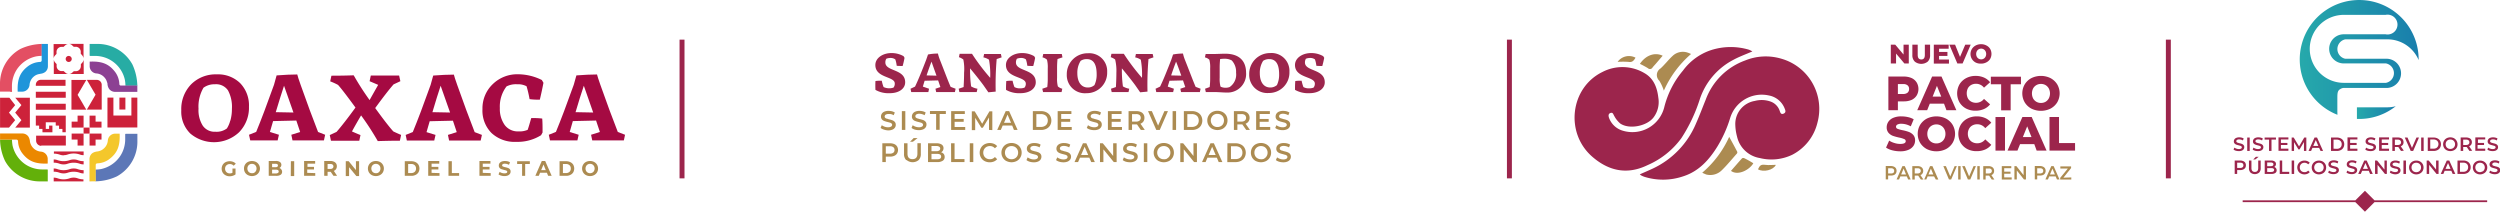 <svg id="Layer_1" data-name="Layer 1" xmlns="http://www.w3.org/2000/svg" xmlns:xlink="http://www.w3.org/1999/xlink" viewBox="0 0 504.6 42.73"><defs><style>.cls-1{fill:#9c254c;}.cls-2{fill:#ac8b51;}.cls-3{fill:#a50a42;}.cls-4{fill:none;stroke:#df352d;stroke-miterlimit:10;stroke-width:0.12px;}.cls-5{fill:#e34f63;}.cls-6{fill:#27aca4;}.cls-7{fill:#5c77b7;}.cls-8{fill:#63b00a;}.cls-9{fill:#1f95da;}.cls-10{fill:#8c4193;}.cls-11{fill:#f4c72b;}.cls-12{fill:#eb8800;}.cls-13{fill:#727171;}.cls-14{fill:#cd223a;}.cls-15{fill:url(#linear-gradient);}.cls-16{fill:url(#linear-gradient-2);}</style><linearGradient id="linear-gradient" x1="703.78" y1="271.57" x2="727.78" y2="271.57" gradientUnits="userSpaceOnUse"><stop offset="0" stop-color="#26a9ab"/><stop offset="1" stop-color="#197eac"/></linearGradient><linearGradient id="linear-gradient-2" x1="715.34" y1="282.71" x2="723.18" y2="282.71" xlink:href="#linear-gradient"/></defs><path class="cls-1" d="M416.3,273.11c0-1.43,1.52-2.41,3.25-2.41a4.89,4.89,0,0,1,2.45.63l.19.33a16,16,0,0,1-.38,1.65c-.26,0-.92,0-1.2-.05a6,6,0,0,0-.28-1.28,1.6,1.6,0,0,0-1-.29,2.14,2.14,0,0,0-.82.16,1.39,1.39,0,0,0-.19.75c0,1.86,4,1.25,4,4,0,1.31-1.28,2.2-3.1,2.2a5.34,5.34,0,0,1-2.9-.67,17.47,17.47,0,0,1,0-1.78,6.14,6.14,0,0,1,1.28-.06,7.18,7.18,0,0,0,.36,1.27,2.69,2.69,0,0,0,2,.11,1.2,1.2,0,0,0,.26-.81C420.28,275.37,416.3,275.79,416.3,273.11Z" transform="translate(-239.62 -259.99)"/><path class="cls-1" d="M427,278.57h-3.46l-.14-.67.91-.43c.65-1.33,1.48-3.41,2.25-5.41l.37-1.07a9.92,9.92,0,0,1,2-.19,9.82,9.82,0,0,0,.4,1.26c.8,2,1.7,4.44,2.17,5.46l1,.38-.14.67h-3.78l-.15-.67,1-.34c-.13-.38-.28-.84-.46-1.34l-2.72.07c-.13.41-.25.81-.36,1.18l1.25.43Zm1.64-3.31c-.32-.9-.68-1.89-1-2.83-.34.85-.68,1.83-1,2.78Z" transform="translate(-239.62 -259.99)"/><path class="cls-1" d="M434.06,272a3.08,3.08,0,0,0-.89-.47l.14-.68c.8,0,1.77,0,2.5,0a41.55,41.55,0,0,0,3.67,4.85,16.82,16.82,0,0,0-.24-3.66,3.24,3.24,0,0,0-1.13-.47l.14-.68h3.39l.15.68-1,.34a59.78,59.78,0,0,0-.2,6.57l-1.48.14-1-1.44c-.79-1.07-1.82-2.35-2.69-3.39a24.69,24.69,0,0,0,.21,3.64,3.79,3.79,0,0,0,1.28.47l-.15.67h-3.5l-.14-.67,1-.34c0-.28.09-1.26.09-2.88A9.64,9.64,0,0,0,434.06,272Z" transform="translate(-239.62 -259.99)"/><path class="cls-1" d="M442.66,273.11c0-1.43,1.52-2.41,3.25-2.41a4.89,4.89,0,0,1,2.45.63l.19.33a16,16,0,0,1-.38,1.65c-.26,0-.92,0-1.2-.05a6,6,0,0,0-.28-1.28,1.62,1.62,0,0,0-1-.29,2.14,2.14,0,0,0-.82.16,1.39,1.39,0,0,0-.19.75c0,1.86,4,1.25,4,4,0,1.31-1.28,2.2-3.1,2.2a5.34,5.34,0,0,1-2.9-.67,17.47,17.47,0,0,1,.05-1.78,6.07,6.07,0,0,1,1.27-.06,8,8,0,0,0,.37,1.27,2.19,2.19,0,0,0,1.19.26,2.23,2.23,0,0,0,.85-.15,1.2,1.2,0,0,0,.26-.81C446.64,275.37,442.66,275.79,442.66,273.11Z" transform="translate(-239.62 -259.99)"/><path class="cls-1" d="M451,277.56a13.93,13.93,0,0,0,.1-1.87v-1.92a5.87,5.87,0,0,0-.16-1.73,2,2,0,0,0-.9-.47l.15-.68h3.74l.14.68-1,.33a16.92,16.92,0,0,0-.09,1.87v1.92a5.91,5.91,0,0,0,.16,1.74,2.16,2.16,0,0,0,.89.47l-.14.67h-3.74l-.15-.67Z" transform="translate(-239.62 -259.99)"/><path class="cls-1" d="M454.94,275a4.2,4.2,0,0,1,4.27-4.26,3.61,3.61,0,0,1,3.88,3.8,4.12,4.12,0,0,1-4.18,4.26A3.65,3.65,0,0,1,454.94,275Zm5.56,2.22a4.89,4.89,0,0,0,.47-2.24c0-1.91-.57-3.06-2-3.06a2.15,2.15,0,0,0-1.23.35,4.45,4.45,0,0,0-.67,2.5c0,1.78.79,2.88,2.11,2.88A1.94,1.94,0,0,0,460.5,277.18Z" transform="translate(-239.62 -259.99)"/><path class="cls-1" d="M464.7,272a3.08,3.08,0,0,0-.89-.47l.14-.68c.8,0,1.77,0,2.5,0a41.55,41.55,0,0,0,3.67,4.85,16.82,16.82,0,0,0-.24-3.66,3.24,3.24,0,0,0-1.13-.47l.14-.68h3.39l.15.68-1,.34a59.78,59.78,0,0,0-.2,6.57l-1.48.14-1-1.44c-.79-1.07-1.82-2.35-2.69-3.39a24.69,24.69,0,0,0,.21,3.64,3.88,3.88,0,0,0,1.28.47l-.15.67H464l-.14-.67,1-.34c0-.28.09-1.26.09-2.88A9.64,9.64,0,0,0,464.7,272Z" transform="translate(-239.62 -259.99)"/><path class="cls-1" d="M476.41,278.57H473l-.14-.67.91-.43c.66-1.33,1.48-3.41,2.26-5.41l.36-1.07a10,10,0,0,1,2-.19,9.6,9.6,0,0,0,.39,1.26c.81,2,1.71,4.44,2.17,5.46l1,.38-.15.67H478l-.14-.67,1-.34c-.14-.38-.29-.84-.46-1.34l-2.73.07c-.12.41-.25.81-.35,1.18l1.24.43Zm1.64-3.31c-.32-.9-.67-1.89-1.05-2.83-.33.85-.68,1.83-1,2.78Z" transform="translate(-239.62 -259.99)"/><path class="cls-1" d="M483.78,277.56a13.93,13.93,0,0,0,.1-1.87v-1.92a5.49,5.49,0,0,0-.17-1.73,1.94,1.94,0,0,0-.89-.47l.15-.68h1.71c.41,0,1.64-.06,2.2-.06,3.18,0,4.25,1.76,4.25,3.84a3.74,3.74,0,0,1-3.91,4c-.7,0-1.75-.1-2.46-.1H483l-.15-.67Zm2.25-.05a2.44,2.44,0,0,0,1.78.05,3.05,3.05,0,0,0,1.3-2.89,3.36,3.36,0,0,0-.87-2.48,2.87,2.87,0,0,0-1.46-.34,5.84,5.84,0,0,0-.89.06,17,17,0,0,0-.09,1.86v1.92a5.91,5.91,0,0,0,.16,1.74Z" transform="translate(-239.62 -259.99)"/><path class="cls-1" d="M491.76,275A4.2,4.2,0,0,1,496,270.7a3.61,3.61,0,0,1,3.88,3.8,4.12,4.12,0,0,1-4.18,4.26A3.65,3.65,0,0,1,491.76,275Zm5.57,2.22a4.89,4.89,0,0,0,.47-2.24c0-1.91-.58-3.06-2-3.06a2.15,2.15,0,0,0-1.23.35,4.45,4.45,0,0,0-.67,2.5c0,1.78.79,2.88,2.11,2.88A2,2,0,0,0,497.33,277.18Z" transform="translate(-239.62 -259.99)"/><path class="cls-1" d="M501,273.11c0-1.43,1.52-2.41,3.26-2.41a4.85,4.85,0,0,1,2.44.63l.2.33c-.09.49-.3,1.38-.39,1.65-.26,0-.92,0-1.2-.05a5.42,5.42,0,0,0-.28-1.28,1.59,1.59,0,0,0-1-.29,2.15,2.15,0,0,0-.83.16,1.48,1.48,0,0,0-.19.75c0,1.86,4,1.25,4,4,0,1.31-1.28,2.2-3.1,2.2a5.39,5.39,0,0,1-2.9-.67,17.47,17.47,0,0,1,.05-1.78,6.14,6.14,0,0,1,1.28-.06,8.16,8.16,0,0,0,.36,1.27,2.19,2.19,0,0,0,1.19.26,2.29,2.29,0,0,0,.86-.15,1.26,1.26,0,0,0,.26-.81C505,275.37,501,275.79,501,273.11Z" transform="translate(-239.62 -259.99)"/><path class="cls-2" d="M418,286.14a2,2,0,0,1-.64-.33l.24-.55a2.19,2.19,0,0,0,.57.3,2,2,0,0,0,.68.12,1.18,1.18,0,0,0,.63-.14.41.41,0,0,0,.21-.36.34.34,0,0,0-.12-.26.74.74,0,0,0-.29-.17l-.49-.13a5.57,5.57,0,0,1-.7-.21,1.13,1.13,0,0,1-.46-.32.85.85,0,0,1-.19-.59,1,1,0,0,1,.17-.57,1.12,1.12,0,0,1,.51-.41,2.1,2.1,0,0,1,.84-.15,3.17,3.17,0,0,1,.69.08,2.36,2.36,0,0,1,.58.25l-.23.55a2,2,0,0,0-.52-.22A1.93,1.93,0,0,0,419,283a1.14,1.14,0,0,0-.62.14.46.46,0,0,0-.2.38.36.36,0,0,0,.11.26.86.86,0,0,0,.3.16c.12,0,.28.09.49.14a4.56,4.56,0,0,1,.69.2,1.23,1.23,0,0,1,.46.32.85.85,0,0,1,.19.59.91.91,0,0,1-.17.56,1.1,1.1,0,0,1-.52.41,2.1,2.1,0,0,1-.84.15A3.06,3.06,0,0,1,418,286.14Z" transform="translate(-239.62 -259.99)"/><path class="cls-2" d="M421.65,282.42h.7v3.79h-.7Z" transform="translate(-239.62 -259.99)"/><path class="cls-2" d="M424.24,286.14a2,2,0,0,1-.64-.33l.24-.55a2.16,2.16,0,0,0,1.25.42,1.18,1.18,0,0,0,.63-.14.41.41,0,0,0,.21-.36.34.34,0,0,0-.12-.26.82.82,0,0,0-.29-.17l-.49-.13a5.57,5.57,0,0,1-.7-.21,1.13,1.13,0,0,1-.46-.32.85.85,0,0,1-.19-.59,1,1,0,0,1,.17-.57,1.12,1.12,0,0,1,.51-.41,2.1,2.1,0,0,1,.84-.15,3.08,3.08,0,0,1,.68.08,2.07,2.07,0,0,1,.58.25l-.22.55a2,2,0,0,0-.52-.22,1.93,1.93,0,0,0-.52-.08,1.11,1.11,0,0,0-.62.14.43.43,0,0,0-.2.38.33.33,0,0,0,.11.26.86.86,0,0,0,.3.16l.48.14a5.11,5.11,0,0,1,.7.2,1.23,1.23,0,0,1,.46.32.85.85,0,0,1,.19.59,1,1,0,0,1-.17.56,1.15,1.15,0,0,1-.52.41,2.1,2.1,0,0,1-.84.15A3.06,3.06,0,0,1,424.24,286.14Z" transform="translate(-239.62 -259.99)"/><path class="cls-2" d="M428.57,283h-1.25v-.6h3.21v.6h-1.25v3.19h-.71Z" transform="translate(-239.62 -259.99)"/><path class="cls-2" d="M434.44,285.62v.59H431.6v-3.79h2.76V283H432.3v1h1.83v.57H432.3v1.05Z" transform="translate(-239.62 -259.99)"/><path class="cls-2" d="M439.24,286.21V283.7L438,285.77h-.31l-1.24-2v2.48h-.68v-3.79h.58l1.51,2.51,1.47-2.51h.58v3.79Z" transform="translate(-239.62 -259.99)"/><path class="cls-2" d="M443.92,285.33H442l-.37.88h-.73l1.71-3.79h.69l1.71,3.79h-.74Zm-.23-.55-.71-1.66-.71,1.66Z" transform="translate(-239.62 -259.99)"/><path class="cls-2" d="M448.09,282.42h1.66a2.38,2.38,0,0,1,1.08.24,1.79,1.79,0,0,1,.73.66,2,2,0,0,1,0,2,1.79,1.79,0,0,1-.73.66,2.38,2.38,0,0,1-1.08.24h-1.66Zm1.63,3.19a1.57,1.57,0,0,0,.73-.16,1.12,1.12,0,0,0,.49-.45,1.47,1.47,0,0,0,0-1.37,1.12,1.12,0,0,0-.49-.45,1.57,1.57,0,0,0-.73-.16h-.92v2.59Z" transform="translate(-239.62 -259.99)"/><path class="cls-2" d="M455.94,285.62v.59H453.1v-3.79h2.77V283h-2.06v1h1.82v.57h-1.82v1.05Z" transform="translate(-239.62 -259.99)"/><path class="cls-2" d="M459.63,286.14a2,2,0,0,1-.65-.33l.24-.55a2.19,2.19,0,0,0,.57.3,2.08,2.08,0,0,0,.68.12,1.18,1.18,0,0,0,.63-.14.41.41,0,0,0,.21-.36.36.36,0,0,0-.11-.26.87.87,0,0,0-.3-.17l-.49-.13a6.14,6.14,0,0,1-.7-.21,1.13,1.13,0,0,1-.46-.32.91.91,0,0,1-.19-.59,1,1,0,0,1,.17-.57,1.21,1.21,0,0,1,.52-.41,2.07,2.07,0,0,1,.84-.15,3.16,3.16,0,0,1,.68.08,2.36,2.36,0,0,1,.58.25l-.22.55a2.14,2.14,0,0,0-.52-.22,2,2,0,0,0-.53-.08,1.14,1.14,0,0,0-.62.14.46.46,0,0,0-.2.38.34.34,0,0,0,.12.26.73.73,0,0,0,.29.16c.12,0,.28.09.49.14a4.56,4.56,0,0,1,.69.2,1.23,1.23,0,0,1,.46.32.85.85,0,0,1,.19.59.91.91,0,0,1-.17.56,1.12,1.12,0,0,1-.51.41,2.15,2.15,0,0,1-.85.15A2.94,2.94,0,0,1,459.63,286.14Z" transform="translate(-239.62 -259.99)"/><path class="cls-2" d="M466.08,285.62v.59h-2.84v-3.79H466V283H464v1h1.82v.57H464v1.05Z" transform="translate(-239.62 -259.99)"/><path class="cls-2" d="M469.88,286.21l-.77-1.11h-1v1.11h-.7v-3.79H469a2.24,2.24,0,0,1,.86.16,1.22,1.22,0,0,1,.75,1.19,1.25,1.25,0,0,1-.2.73,1.22,1.22,0,0,1-.6.46l.87,1.25Zm-.25-3a1.08,1.08,0,0,0-.7-.19h-.82v1.51h.82a1.08,1.08,0,0,0,.7-.2.77.77,0,0,0,0-1.12Z" transform="translate(-239.62 -259.99)"/><path class="cls-2" d="M475.36,282.42l-1.65,3.79H473l-1.66-3.79h.77l1.26,2.92,1.27-2.92Z" transform="translate(-239.62 -259.99)"/><path class="cls-2" d="M476.3,282.42H477v3.79h-.71Z" transform="translate(-239.62 -259.99)"/><path class="cls-2" d="M478.57,282.42h1.65a2.32,2.32,0,0,1,1.08.24,1.73,1.73,0,0,1,.73.66,2,2,0,0,1,0,2,1.73,1.73,0,0,1-.73.66,2.32,2.32,0,0,1-1.08.24h-1.65Zm1.62,3.19a1.54,1.54,0,0,0,.73-.16,1.07,1.07,0,0,0,.49-.45,1.47,1.47,0,0,0,0-1.37,1.07,1.07,0,0,0-.49-.45,1.54,1.54,0,0,0-.73-.16h-.92v2.59Z" transform="translate(-239.62 -259.99)"/><path class="cls-2" d="M484.3,286a1.91,1.91,0,0,1-1-1.7,1.86,1.86,0,0,1,.27-1,1.89,1.89,0,0,1,.73-.7,2.31,2.31,0,0,1,2.09,0,1.94,1.94,0,0,1,.73.69,2,2,0,0,1,.26,1,1.93,1.93,0,0,1-.26,1,1.89,1.89,0,0,1-.73.7,2.31,2.31,0,0,1-2.09,0Zm1.73-.54a1.18,1.18,0,0,0,.47-.47,1.47,1.47,0,0,0,0-1.37,1.27,1.27,0,0,0-.47-.48,1.44,1.44,0,0,0-.69-.17,1.4,1.4,0,0,0-.68.17,1.27,1.27,0,0,0-.47.48,1.39,1.39,0,0,0,0,1.37,1.18,1.18,0,0,0,.47.47,1.3,1.3,0,0,0,.68.17A1.33,1.33,0,0,0,486,285.47Z" transform="translate(-239.62 -259.99)"/><path class="cls-2" d="M491.15,286.21l-.78-1.11h-1v1.11h-.7v-3.79h1.56a2.18,2.18,0,0,1,.85.16,1.25,1.25,0,0,1,.56.47,1.29,1.29,0,0,1,.2.72,1.26,1.26,0,0,1-.21.73,1.22,1.22,0,0,1-.6.46l.87,1.25Zm-.26-3a1.08,1.08,0,0,0-.7-.19h-.82v1.51h.82a1.08,1.08,0,0,0,.7-.2.77.77,0,0,0,0-1.12Z" transform="translate(-239.62 -259.99)"/><path class="cls-2" d="M496,285.62v.59h-2.84v-3.79h2.77V283h-2.06v1h1.82v.57h-1.82v1.05Z" transform="translate(-239.62 -259.99)"/><path class="cls-2" d="M497.65,286.14a2,2,0,0,1-.64-.33l.24-.55a2.19,2.19,0,0,0,.57.3,2,2,0,0,0,.68.12,1.18,1.18,0,0,0,.63-.14.41.41,0,0,0,.21-.36.34.34,0,0,0-.12-.26.74.74,0,0,0-.29-.17l-.49-.13a5.57,5.57,0,0,1-.7-.21,1.13,1.13,0,0,1-.46-.32.85.85,0,0,1-.19-.59,1,1,0,0,1,.17-.57,1.18,1.18,0,0,1,.51-.41,2.1,2.1,0,0,1,.84-.15,3.17,3.17,0,0,1,.69.08,2.36,2.36,0,0,1,.58.25l-.23.55a2,2,0,0,0-.52-.22,1.93,1.93,0,0,0-.52-.08,1.14,1.14,0,0,0-.62.14.46.46,0,0,0-.2.38.36.36,0,0,0,.11.26.86.86,0,0,0,.3.16c.12,0,.28.09.49.14a4.56,4.56,0,0,1,.69.2,1.23,1.23,0,0,1,.46.32.85.85,0,0,1,.19.59.91.91,0,0,1-.17.56,1.1,1.1,0,0,1-.52.41,2.1,2.1,0,0,1-.84.15A3.06,3.06,0,0,1,497.65,286.14Z" transform="translate(-239.62 -259.99)"/><path class="cls-2" d="M420.12,289.07a1.25,1.25,0,0,1,.56.47,1.38,1.38,0,0,1,0,1.43,1.19,1.19,0,0,1-.56.47,2,2,0,0,1-.85.16h-.86v1.1h-.7v-3.79h1.56A2.22,2.22,0,0,1,420.12,289.07Zm-.19,1.74a.66.66,0,0,0,.24-.55.68.68,0,0,0-.24-.56,1.08,1.08,0,0,0-.7-.19h-.82V291h.82A1.08,1.08,0,0,0,419.93,290.81Z" transform="translate(-239.62 -259.99)"/><path class="cls-2" d="M422.53,292.31a1.67,1.67,0,0,1-.44-1.26v-2.14h.7V291q0,1.11,1,1.11t1-1.11v-2.11h.69v2.14a1.7,1.7,0,0,1-.43,1.26,1.91,1.91,0,0,1-2.44,0Zm1.5-4.45h.79l-.94.74h-.58Z" transform="translate(-239.62 -259.99)"/><path class="cls-2" d="M430.11,291.07a1,1,0,0,1,.18.6.86.86,0,0,1-.38.76,1.88,1.88,0,0,1-1.1.27h-1.88v-3.79h1.77a1.82,1.82,0,0,1,1,.26.86.86,0,0,1,.36.72,1,1,0,0,1-.13.5.9.9,0,0,1-.36.34A1,1,0,0,1,430.11,291.07Zm-2.48-1.61v1.05h1a1,1,0,0,0,.56-.14.42.42,0,0,0,.2-.38.43.43,0,0,0-.2-.39,1,1,0,0,0-.56-.14Zm1.95,2.14c0-.37-.27-.55-.81-.55h-1.14v1.09h1.14Q429.58,292.14,429.58,291.6Z" transform="translate(-239.62 -259.99)"/><path class="cls-2" d="M431.58,288.91h.71v3.19h2v.6h-2.69Z" transform="translate(-239.62 -259.99)"/><path class="cls-2" d="M435.36,288.91h.71v3.79h-.71Z" transform="translate(-239.62 -259.99)"/><path class="cls-2" d="M438.35,292.5a1.89,1.89,0,0,1-.73-.7,1.93,1.93,0,0,1-.26-1,1.9,1.9,0,0,1,.27-1,1.84,1.84,0,0,1,.72-.69,2.31,2.31,0,0,1,1.89-.09,1.78,1.78,0,0,1,.65.47l-.46.43a1.31,1.31,0,0,0-1-.45,1.48,1.48,0,0,0-.7.17,1.38,1.38,0,0,0-.48.48,1.47,1.47,0,0,0,0,1.37,1.27,1.27,0,0,0,.48.47,1.37,1.37,0,0,0,.7.17,1.31,1.31,0,0,0,1-.45l.46.44a1.85,1.85,0,0,1-.66.47,2.29,2.29,0,0,1-1.88-.09Z" transform="translate(-239.62 -259.99)"/><path class="cls-2" d="M442.75,292.5a1.82,1.82,0,0,1-.73-.7,1.9,1.9,0,0,1-.27-1,1.86,1.86,0,0,1,.27-1,1.82,1.82,0,0,1,.73-.7,2.29,2.29,0,0,1,2.08,0,1.87,1.87,0,0,1,.73.69,1.9,1.9,0,0,1,.27,1,1.85,1.85,0,0,1-.27,1,1.82,1.82,0,0,1-.73.7,2.29,2.29,0,0,1-2.08,0Zm1.72-.54a1.27,1.27,0,0,0,.48-.47,1.44,1.44,0,0,0,.17-.69,1.4,1.4,0,0,0-.17-.68,1.38,1.38,0,0,0-.48-.48,1.44,1.44,0,0,0-1.36,0,1.38,1.38,0,0,0-.48.48,1.4,1.4,0,0,0-.17.68,1.44,1.44,0,0,0,.17.69,1.27,1.27,0,0,0,.48.47,1.44,1.44,0,0,0,1.36,0Z" transform="translate(-239.62 -259.99)"/><path class="cls-2" d="M447.44,292.63a2,2,0,0,1-.64-.33l.24-.55a2.19,2.19,0,0,0,.57.3,2,2,0,0,0,.68.12,1.18,1.18,0,0,0,.63-.14.41.41,0,0,0,.21-.36.34.34,0,0,0-.12-.26.82.82,0,0,0-.29-.17l-.49-.13a5.57,5.57,0,0,1-.7-.21,1.23,1.23,0,0,1-.46-.32.85.85,0,0,1-.19-.59,1,1,0,0,1,.17-.57,1.12,1.12,0,0,1,.51-.41,2.1,2.1,0,0,1,.84-.15,3.08,3.08,0,0,1,.68.08,1.81,1.81,0,0,1,.58.25l-.22.55a2,2,0,0,0-.52-.22,1.93,1.93,0,0,0-.52-.08,1.11,1.11,0,0,0-.62.14.43.43,0,0,0-.2.37.33.33,0,0,0,.11.27.86.86,0,0,0,.3.16l.48.14a4.73,4.73,0,0,1,.7.2,1.23,1.23,0,0,1,.46.32.85.85,0,0,1,.19.59,1,1,0,0,1-.17.56,1.15,1.15,0,0,1-.52.41,2.1,2.1,0,0,1-.84.15A3.06,3.06,0,0,1,447.44,292.63Z" transform="translate(-239.62 -259.99)"/><path class="cls-2" d="M453.42,292.63a2.07,2.07,0,0,1-.65-.33l.25-.55a1.91,1.91,0,0,0,.57.3,2,2,0,0,0,.67.12,1.19,1.19,0,0,0,.64-.14.42.42,0,0,0,.2-.36.36.36,0,0,0-.11-.26.87.87,0,0,0-.3-.17l-.48-.13a5.1,5.1,0,0,1-.7-.21,1.16,1.16,0,0,1-.46-.32.86.86,0,0,1-.2-.59,1,1,0,0,1,.17-.57,1.21,1.21,0,0,1,.52-.41,2.1,2.1,0,0,1,.84-.15,3.08,3.08,0,0,1,.68.08,1.92,1.92,0,0,1,.58.25l-.22.55a2.14,2.14,0,0,0-.52-.22,2,2,0,0,0-.53-.08,1.16,1.16,0,0,0-.62.14.45.45,0,0,0-.2.37.34.34,0,0,0,.12.27.73.73,0,0,0,.29.16c.12,0,.28.09.49.14a4.56,4.56,0,0,1,.69.2,1.16,1.16,0,0,1,.46.32.86.86,0,0,1,.2.59,1,1,0,0,1-.17.56,1.21,1.21,0,0,1-.52.41,2.12,2.12,0,0,1-.85.15A2.94,2.94,0,0,1,453.42,292.63Z" transform="translate(-239.62 -259.99)"/><path class="cls-2" d="M459.49,291.82H457.6l-.38.88h-.72l1.7-3.79h.69l1.71,3.79h-.73Zm-.23-.55-.72-1.66-.71,1.66Z" transform="translate(-239.62 -259.99)"/><path class="cls-2" d="M465,288.91v3.79h-.58l-2.09-2.57v2.57h-.69v-3.79h.57l2.09,2.56v-2.56Z" transform="translate(-239.62 -259.99)"/><path class="cls-2" d="M466.87,292.63a2,2,0,0,1-.64-.33l.24-.55a2.19,2.19,0,0,0,.57.3,2,2,0,0,0,.68.12,1.18,1.18,0,0,0,.63-.14.41.41,0,0,0,.21-.36.34.34,0,0,0-.12-.26.82.82,0,0,0-.29-.17l-.49-.13a5.57,5.57,0,0,1-.7-.21,1.23,1.23,0,0,1-.46-.32.85.85,0,0,1-.19-.59,1,1,0,0,1,.17-.57A1.12,1.12,0,0,1,467,289a2.1,2.1,0,0,1,.84-.15,3.25,3.25,0,0,1,.69.08,1.86,1.86,0,0,1,.57.25l-.22.55a2,2,0,0,0-.52-.22,1.93,1.93,0,0,0-.52-.08,1.11,1.11,0,0,0-.62.14.43.43,0,0,0-.2.37.37.37,0,0,0,.11.27.86.86,0,0,0,.3.16l.48.14a4.39,4.39,0,0,1,.7.2,1.23,1.23,0,0,1,.46.32.85.85,0,0,1,.19.59,1,1,0,0,1-.17.56,1.15,1.15,0,0,1-.52.41,2.1,2.1,0,0,1-.84.15A3.06,3.06,0,0,1,466.87,292.63Z" transform="translate(-239.62 -259.99)"/><path class="cls-2" d="M470.49,288.91h.7v3.79h-.7Z" transform="translate(-239.62 -259.99)"/><path class="cls-2" d="M473.48,292.5a1.91,1.91,0,0,1-1-1.7,1.86,1.86,0,0,1,.27-1,1.89,1.89,0,0,1,.73-.7,2.31,2.31,0,0,1,2.09,0,1.94,1.94,0,0,1,.73.69,2,2,0,0,1,.26,1,1.93,1.93,0,0,1-.26,1,1.89,1.89,0,0,1-.73.7,2.31,2.31,0,0,1-2.09,0Zm1.72-.54a1.15,1.15,0,0,0,.48-.47,1.33,1.33,0,0,0,.17-.69,1.3,1.3,0,0,0-.17-.68,1.23,1.23,0,0,0-.48-.48,1.37,1.37,0,0,0-.68-.17,1.4,1.4,0,0,0-.68.17,1.27,1.27,0,0,0-.47.48,1.3,1.3,0,0,0-.18.68,1.34,1.34,0,0,0,.18.69,1.18,1.18,0,0,0,.47.47,1.3,1.3,0,0,0,.68.17A1.27,1.27,0,0,0,475.2,292Z" transform="translate(-239.62 -259.99)"/><path class="cls-2" d="M481.21,288.91v3.79h-.58l-2.08-2.57v2.57h-.7v-3.79h.58l2.08,2.56v-2.56Z" transform="translate(-239.62 -259.99)"/><path class="cls-2" d="M485.23,291.82h-1.9l-.37.88h-.72l1.7-3.79h.69l1.71,3.79h-.74Zm-.24-.55-.71-1.66-.71,1.66Z" transform="translate(-239.62 -259.99)"/><path class="cls-2" d="M487.36,288.91H489a2.31,2.31,0,0,1,1.07.24,1.62,1.62,0,0,1,.73.66,2,2,0,0,1,0,2,1.67,1.67,0,0,1-.73.66,2.31,2.31,0,0,1-1.07.24h-1.66ZM489,292.1a1.58,1.58,0,0,0,.74-.16,1.1,1.1,0,0,0,.48-.45,1.31,1.31,0,0,0,.17-.69,1.27,1.27,0,0,0-.17-.68,1,1,0,0,0-.48-.45,1.58,1.58,0,0,0-.74-.16h-.92v2.59Z" transform="translate(-239.62 -259.99)"/><path class="cls-2" d="M493.09,292.5a1.89,1.89,0,0,1-.73-.7,2,2,0,0,1-.26-1,2,2,0,0,1,.26-1,1.89,1.89,0,0,1,.73-.7,2.31,2.31,0,0,1,2.09,0,1.94,1.94,0,0,1,.73.69,1.9,1.9,0,0,1,.27,1,1.85,1.85,0,0,1-.27,1,1.89,1.89,0,0,1-.73.7,2.31,2.31,0,0,1-2.09,0Zm1.73-.54a1.18,1.18,0,0,0,.47-.47,1.34,1.34,0,0,0,.18-.69,1.3,1.3,0,0,0-.18-.68,1.27,1.27,0,0,0-.47-.48,1.4,1.4,0,0,0-.68-.17,1.37,1.37,0,0,0-.68.17,1.29,1.29,0,0,0-.65,1.16,1.33,1.33,0,0,0,.17.69,1.21,1.21,0,0,0,.48.47,1.27,1.27,0,0,0,.68.17A1.3,1.3,0,0,0,494.82,292Z" transform="translate(-239.62 -259.99)"/><path class="cls-2" d="M497.79,292.63a2.07,2.07,0,0,1-.65-.33l.25-.55a1.91,1.91,0,0,0,.57.3,2,2,0,0,0,.68.12,1.18,1.18,0,0,0,.63-.14.4.4,0,0,0,.2-.36.33.33,0,0,0-.11-.26.87.87,0,0,0-.3-.17c-.11,0-.28-.08-.48-.13a5.57,5.57,0,0,1-.7-.21,1.23,1.23,0,0,1-.46-.32.85.85,0,0,1-.19-.59,1,1,0,0,1,.17-.57,1.12,1.12,0,0,1,.51-.41,2.1,2.1,0,0,1,.84-.15,3.08,3.08,0,0,1,.68.08,1.92,1.92,0,0,1,.58.25l-.22.55a2.14,2.14,0,0,0-.52-.22,2,2,0,0,0-.53-.08,1.1,1.1,0,0,0-.61.14.44.44,0,0,0-.21.37.34.34,0,0,0,.12.27.9.9,0,0,0,.29.16c.12,0,.28.09.49.14a4.56,4.56,0,0,1,.69.2,1.27,1.27,0,0,1,.47.32.91.91,0,0,1,.19.59,1,1,0,0,1-.17.56,1.21,1.21,0,0,1-.52.41,2.1,2.1,0,0,1-.84.15A3,3,0,0,1,497.79,292.63Z" transform="translate(-239.62 -259.99)"/><path class="cls-2" d="M286.54,294h.62v1.19a1.73,1.73,0,0,1-.56.28,2,2,0,0,1-.63.1,1.69,1.69,0,0,1-.82-.2,1.44,1.44,0,0,1-.58-.54,1.57,1.57,0,0,1,0-1.57,1.44,1.44,0,0,1,.58-.54,1.93,1.93,0,0,1,1.53-.06,1.34,1.34,0,0,1,.53.37l-.43.41a1,1,0,0,0-.76-.34,1,1,0,0,0-.5.12.93.93,0,0,0-.35.33,1,1,0,0,0-.12.5,1,1,0,0,0,.12.48.92.92,0,0,0,.34.34,1,1,0,0,0,.5.12,1.07,1.07,0,0,0,.53-.13Z" transform="translate(-239.62 -259.99)"/><path class="cls-2" d="M289.65,295.33a1.44,1.44,0,0,1-.58-.54,1.51,1.51,0,0,1-.2-.78,1.46,1.46,0,0,1,.2-.78,1.4,1.4,0,0,1,.58-.55,1.89,1.89,0,0,1,1.65,0,1.44,1.44,0,0,1,.57.55,1.48,1.48,0,0,1,.22.78,1.53,1.53,0,0,1-.22.78,1.48,1.48,0,0,1-.57.54,1.8,1.8,0,0,1-1.65,0Zm1.3-.5a.83.83,0,0,0,.33-.34,1,1,0,0,0,.12-.48,1,1,0,0,0-.12-.49.9.9,0,0,0-.33-.34.94.94,0,0,0-.47-.12,1,1,0,0,0-.48.12.9.9,0,0,0-.33.34,1,1,0,0,0-.12.49,1,1,0,0,0,.12.48.83.83,0,0,0,.33.34,1,1,0,0,0,.48.12A.94.94,0,0,0,291,294.83Z" transform="translate(-239.62 -259.99)"/><path class="cls-2" d="M296.41,294.21a.73.73,0,0,1,.15.46.69.69,0,0,1-.3.6,1.55,1.55,0,0,1-.88.21h-1.52v-3h1.44a1.38,1.38,0,0,1,.82.21.66.66,0,0,1,.29.56.7.7,0,0,1-.1.38.84.84,0,0,1-.29.27A.73.73,0,0,1,296.41,294.21Zm-1.87-1.16v.69h.67a.64.64,0,0,0,.38-.09.28.28,0,0,0,.13-.26.29.29,0,0,0-.13-.26.74.74,0,0,0-.38-.08Zm1.2,1.83a.31.31,0,0,0,.13-.28q0-.36-.54-.36h-.79V295h.79A.79.79,0,0,0,295.74,294.88Z" transform="translate(-239.62 -259.99)"/><path class="cls-2" d="M298.33,292.53H299v3h-.69Z" transform="translate(-239.62 -259.99)"/><path class="cls-2" d="M303.25,294.93v.55H301v-3h2.23v.55h-1.55v.64H303v.53h-1.37v.68Z" transform="translate(-239.62 -259.99)"/><path class="cls-2" d="M306.93,295.48l-.57-.82h-.62v.82h-.68v-3h1.27a1.59,1.59,0,0,1,.68.14,1,1,0,0,1,.44.36,1,1,0,0,1,.16.57,1.06,1.06,0,0,1-.16.57,1,1,0,0,1-.45.36l.66,1Zm-.17-2.26a.71.71,0,0,0-.47-.13h-.55v1h.55a.71.71,0,0,0,.47-.14.48.48,0,0,0,.16-.38A.5.5,0,0,0,306.76,293.22Z" transform="translate(-239.62 -259.99)"/><path class="cls-2" d="M312.1,292.53v3h-.55l-1.47-1.79v1.79h-.67v-3H310l1.46,1.79v-1.79Z" transform="translate(-239.62 -259.99)"/><path class="cls-2" d="M314.66,295.33a1.48,1.48,0,0,1-.57-.54,1.52,1.52,0,0,1-.21-.78,1.47,1.47,0,0,1,.21-.78,1.44,1.44,0,0,1,.57-.55,1.75,1.75,0,0,1,.83-.19,1.71,1.71,0,0,1,.82.19,1.4,1.4,0,0,1,.58.55,1.47,1.47,0,0,1,.21.78,1.52,1.52,0,0,1-.21.78,1.44,1.44,0,0,1-.58.54,1.72,1.72,0,0,1-.82.2A1.76,1.76,0,0,1,314.66,295.33Zm1.3-.5a.83.83,0,0,0,.33-.34,1,1,0,0,0,.12-.48,1,1,0,0,0-.12-.49.9.9,0,0,0-.33-.34.94.94,0,0,0-.47-.12.91.91,0,0,0-.47.12.9.9,0,0,0-.33.34,1,1,0,0,0-.12.49,1,1,0,0,0,.12.48.83.83,0,0,0,.33.34.91.91,0,0,0,.47.12A.94.94,0,0,0,316,294.83Z" transform="translate(-239.62 -259.99)"/><path class="cls-2" d="M321.32,292.53h1.34a1.93,1.93,0,0,1,.85.19,1.41,1.41,0,0,1,.57.51,1.6,1.6,0,0,1,0,1.55,1.41,1.41,0,0,1-.57.51,1.8,1.8,0,0,1-.85.19h-1.34Zm1.31,2.39a1,1,0,0,0,.7-.25.87.87,0,0,0,.26-.66.89.89,0,0,0-.26-.67,1,1,0,0,0-.7-.25H322v1.83Z" transform="translate(-239.62 -259.99)"/><path class="cls-2" d="M328.33,294.93v.55h-2.28v-3h2.23v.55h-1.55v.64h1.37v.53h-1.37v.68Z" transform="translate(-239.62 -259.99)"/><path class="cls-2" d="M330.14,292.53h.68v2.39h1.47v.56h-2.15Z" transform="translate(-239.62 -259.99)"/><path class="cls-2" d="M338.66,294.93v.55h-2.27v-3h2.22v.55h-1.55v.64h1.37v.53h-1.37v.68Z" transform="translate(-239.62 -259.99)"/><path class="cls-2" d="M340.76,295.43a1.48,1.48,0,0,1-.52-.24l.23-.52a1.36,1.36,0,0,0,.45.23,1.82,1.82,0,0,0,.52.08,1,1,0,0,0,.43-.08.28.28,0,0,0,.14-.23.23.23,0,0,0-.09-.18.68.68,0,0,0-.21-.11l-.34-.09-.55-.16a.81.81,0,0,1-.37-.26.7.7,0,0,1-.15-.47.82.82,0,0,1,.13-.46,1,1,0,0,1,.42-.33,1.76,1.76,0,0,1,.68-.12,2.6,2.6,0,0,1,.56.06,2.2,2.2,0,0,1,.47.19l-.21.52a1.73,1.73,0,0,0-.82-.23.77.77,0,0,0-.42.09.31.31,0,0,0-.14.25.23.23,0,0,0,.16.22,2.29,2.29,0,0,0,.48.15,3.4,3.4,0,0,1,.55.16.84.84,0,0,1,.37.25.68.68,0,0,1,.15.47.78.78,0,0,1-.14.46,1,1,0,0,1-.42.33,1.78,1.78,0,0,1-.69.12A2.18,2.18,0,0,1,340.76,295.43Z" transform="translate(-239.62 -259.99)"/><path class="cls-2" d="M345,293.09H344v-.56h2.56v.56h-.94v2.39H345Z" transform="translate(-239.62 -259.99)"/><path class="cls-2" d="M350,294.85h-1.37l-.26.63h-.7l1.31-3h.68l1.31,3h-.71Zm-.22-.52-.46-1.13-.47,1.13Z" transform="translate(-239.62 -259.99)"/><path class="cls-2" d="M352.56,292.53h1.34a1.86,1.86,0,0,1,.84.19,1.37,1.37,0,0,1,.58.51,1.6,1.6,0,0,1,0,1.55,1.37,1.37,0,0,1-.58.51,1.74,1.74,0,0,1-.84.19h-1.34Zm1.3,2.39a1,1,0,0,0,.71-.25.87.87,0,0,0,.26-.66.89.89,0,0,0-.26-.67,1,1,0,0,0-.71-.25h-.62v1.83Z" transform="translate(-239.62 -259.99)"/><path class="cls-2" d="M357.89,295.33a1.41,1.41,0,0,1-.57-.54,1.52,1.52,0,0,1-.21-.78,1.47,1.47,0,0,1,.21-.78,1.37,1.37,0,0,1,.57-.55,1.75,1.75,0,0,1,.83-.19,1.71,1.71,0,0,1,.82.19,1.48,1.48,0,0,1,.79,1.33,1.45,1.45,0,0,1-.79,1.32,1.72,1.72,0,0,1-.82.2A1.76,1.76,0,0,1,357.89,295.33Zm1.3-.5a.83.83,0,0,0,.33-.34,1,1,0,0,0,.12-.48,1,1,0,0,0-.12-.49.9.9,0,0,0-.33-.34.94.94,0,0,0-.47-.12.91.91,0,0,0-.47.12.9.9,0,0,0-.33.34,1,1,0,0,0-.12.49,1,1,0,0,0,.12.48.83.83,0,0,0,.33.34.91.91,0,0,0,.47.12A.94.94,0,0,0,359.19,294.83Z" transform="translate(-239.62 -259.99)"/><path class="cls-3" d="M286.09,284.35a5.58,5.58,0,0,1-.67,1.56,3.42,3.42,0,0,1-2.32.67,2.89,2.89,0,0,1-2.55-1.22,5.82,5.82,0,0,1-.86-3.43,7.52,7.52,0,0,1,1-4.23A3.71,3.71,0,0,1,283,277a2.88,2.88,0,0,1,2.64,1.24,7,7,0,0,1,.79,3.71,8.64,8.64,0,0,1-.31,2.38M283.38,275a7,7,0,0,0-5.17,2,7.15,7.15,0,0,0-2,5.24,6.18,6.18,0,0,0,1.82,4.7,7.4,7.4,0,0,0,9.84-.25,7.06,7.06,0,0,0,2-5.15,6.45,6.45,0,0,0-1.78-4.77,6.37,6.37,0,0,0-4.69-1.77" transform="translate(-239.62 -259.99)"/><path class="cls-3" d="M295.28,282.63q.95-3.17,1.67-5.33c.6,1.66,1.23,3.47,1.9,5.4Zm8.54,4q-1.6-4.07-3.53-9.54c-.36-1-.59-1.73-.67-2.07-1.2,0-2.59.07-4.17.19l-.52,1.88q-2.1,5.89-3.6,9.52l-1.45.58.25,1.14h5.53l.26-1.14-1.82-.56c.4-1.38.62-2.11.64-2.2l4.69-.11c.29.88.54,1.65.77,2.31l-1.78.56.24,1.14H305l.25-1.14Z" transform="translate(-239.62 -259.99)"/><path class="cls-3" d="M320.58,287.22c-.58-.24-1.1-.47-1.58-.71q-1.23-1.36-3.65-4.71,2.36-3.24,3.71-4.78l.69-.32.68-.32-.25-1.14h-5.72l-.24,1.14,1.73.74c-.6,1.06-1.18,2.08-1.73,3.07a54.39,54.39,0,0,1-3.21-5c-1.6.06-3.1.08-4.5.08l-.24,1.14a12.61,12.61,0,0,1,1.58.72c.66.73,1.83,2.26,3.52,4.57-1.57,2.16-2.85,3.8-3.82,4.91l-.68.32-.69.32.24,1.14h5.72l.24-1.14c-.36-.14-.93-.38-1.72-.73.54-1,1.15-2.06,1.84-3.24a54.79,54.79,0,0,1,3.37,5.19c1.58-.05,3.06-.08,4.46-.08Z" transform="translate(-239.62 -259.99)"/><path class="cls-3" d="M328.56,277.3q.9,2.49,1.9,5.4l-3.56-.07c.62-2.11,1.18-3.89,1.66-5.33m-2.21,7.16,4.69-.11c.29.88.54,1.65.77,2.31l-1.78.56.24,1.14h6.37l.25-1.14-1.46-.56c-1.07-2.71-2.24-5.9-3.53-9.54-.36-1-.59-1.73-.67-2.07-1.2,0-2.59.07-4.17.19l-.52,1.88q-2.1,5.89-3.6,9.52l-1.44.58.24,1.14h5.53l.26-1.14-1.82-.56c.4-1.38.62-2.11.64-2.2" transform="translate(-239.62 -259.99)"/><path class="cls-3" d="M349.13,286.73c0-1.16,0-2.1-.07-2.81a14.21,14.21,0,0,0-2.22-.09c-.28,1-.52,1.81-.71,2.36a4.06,4.06,0,0,1-1.85.32,3.28,3.28,0,0,1-2.77-1.26,5.57,5.57,0,0,1-1-3.45,6.66,6.66,0,0,1,1.35-4.37A4.13,4.13,0,0,1,344,277a3.66,3.66,0,0,1,1.9.4,23.81,23.81,0,0,1,.61,2.6,12.38,12.38,0,0,0,2.07.1c.3-1.25.54-2.38.73-3.4l-.32-.56a10.93,10.93,0,0,0-4.84-1.16,7.06,7.06,0,0,0-5.08,2A6.74,6.74,0,0,0,337,282a6.41,6.41,0,0,0,1.83,4.84,6.83,6.83,0,0,0,5,1.78,8.91,8.91,0,0,0,5-1.34Z" transform="translate(-239.62 -259.99)"/><path class="cls-3" d="M355.79,282.63q.93-3.17,1.67-5.33c.6,1.66,1.23,3.47,1.89,5.4Zm8.53,4q-1.6-4.07-3.53-9.54c-.36-1-.58-1.73-.67-2.07-1.2,0-2.59.07-4.16.19l-.53,1.88q-2.1,5.89-3.6,9.52l-1.44.58.24,1.14h5.53l.26-1.14-1.81-.56c.4-1.38.61-2.11.63-2.2l4.69-.11c.29.88.54,1.65.77,2.31l-1.78.56.24,1.14h6.38l.24-1.14Z" transform="translate(-239.62 -259.99)"/><path class="cls-4" d="M242,278.37a.12.12,0,0,1-.24,0,.12.12,0,0,1,.24,0Z" transform="translate(-239.62 -259.99)"/><path class="cls-5" d="M248.07,268.86a10.68,10.68,0,0,0-4.31,1,8,8,0,0,0-4.14,7.2v1.42h2.29a.11.11,0,0,0,.12-.11v-1a6.17,6.17,0,0,1,1.07-3.48,6.27,6.27,0,0,1,3.78-2.51,6.34,6.34,0,0,1,1.18-.11Z" transform="translate(-239.62 -259.99)"/><path class="cls-6" d="M267.34,277.3a10.78,10.78,0,0,0-1-4.31,8,8,0,0,0-7.21-4.13h-1.42v2.3a.12.12,0,0,0,.12.12h1a6.13,6.13,0,0,1,6,4.85,7.74,7.74,0,0,1,.11,1.18Z" transform="translate(-239.62 -259.99)"/><path class="cls-7" d="M258.9,296.59a10.6,10.6,0,0,0,4.31-1,8,8,0,0,0,4.14-7.21V287H265a.12.12,0,0,0-.11.12v1a6.13,6.13,0,0,1-1.08,3.48,6.23,6.23,0,0,1-3.77,2.51,7.56,7.56,0,0,1-1.18.11Z" transform="translate(-239.62 -259.99)"/><path class="cls-8" d="M239.63,288.15a10.6,10.6,0,0,0,1,4.31,8,8,0,0,0,7.21,4.14h1.42v-2.3a.11.11,0,0,0-.12-.11h-1a6.13,6.13,0,0,1-3.48-1.08,6.23,6.23,0,0,1-2.51-3.77,7.56,7.56,0,0,1-.11-1.18Z" transform="translate(-239.62 -259.99)"/><path class="cls-9" d="M249.29,268.86v4.5a1.48,1.48,0,0,1-.52,1.14,1.83,1.83,0,0,1-.69.33l-.38.07-.3.06a2.26,2.26,0,0,0-1,.52,2.39,2.39,0,0,0-.81,1.57,1.5,1.5,0,0,1-1.55,1.44h-.85c-.11-2.48.45-3.93,2.17-5.2a4.38,4.38,0,0,1,2.38-.8.31.31,0,0,0,.29-.3v-3.33Z" transform="translate(-239.62 -259.99)"/><path class="cls-10" d="M267.34,278.53h-4.5a1.5,1.5,0,0,1-1.14-.52,1.83,1.83,0,0,1-.33-.69,2.71,2.71,0,0,1-.06-.38c0-.1,0-.2-.07-.3a2.26,2.26,0,0,0-.52-1,2.38,2.38,0,0,0-1.56-.82,1.48,1.48,0,0,1-1.44-1.55v-.84c2.47-.11,3.92.45,5.19,2.16a4.34,4.34,0,0,1,.8,2.38.3.3,0,0,0,.31.29h3.32Z" transform="translate(-239.62 -259.99)"/><path class="cls-11" d="M257.68,296.6v-4.5a1.52,1.52,0,0,1,.52-1.15,1.88,1.88,0,0,1,.69-.32,2.32,2.32,0,0,1,.38-.07,1.5,1.5,0,0,0,.29-.06,2.2,2.2,0,0,0,1-.52,2.39,2.39,0,0,0,.82-1.57,1.49,1.49,0,0,1,1.55-1.44h.84c.11,2.48-.45,3.93-2.16,5.19a4.26,4.26,0,0,1-2.38.8.32.32,0,0,0-.29.31v3.32Z" transform="translate(-239.62 -259.99)"/><path class="cls-12" d="M239.63,286.93h4.49a1.52,1.52,0,0,1,1.15.52,1.88,1.88,0,0,1,.32.69,1.59,1.59,0,0,1,.07.38,1.5,1.5,0,0,0,.06.29,2.46,2.46,0,0,0,2.09,1.78,1.49,1.49,0,0,1,1.44,1.55V293c-2.47.11-3.92-.45-5.19-2.16a4.26,4.26,0,0,1-.8-2.38.32.32,0,0,0-.31-.29h-3.32Z" transform="translate(-239.62 -259.99)"/><path class="cls-13" d="M249.29,273.36" transform="translate(-239.62 -259.99)"/><rect class="cls-14" x="7.23" y="18.52" width="6.04" height="1.21"/><path class="cls-14" d="M246.85,277.31h6V276.1h-5a1,1,0,0,0-1,1Z" transform="translate(-239.62 -259.99)"/><rect class="cls-14" x="7.23" y="20.94" width="6.04" height="1.21"/><rect class="cls-14" x="24.1" y="19.7" width="1.21" height="2.41"/><polygon class="cls-14" points="21.69 19.7 21.69 25.73 27.72 25.73 27.72 19.7 26.52 19.7 26.52 23.32 22.89 23.32 22.89 19.7 21.69 19.7"/><path class="cls-14" d="M255.64,278.52l.71-1.21.14-.25.55-.93,0,0h-3v6h3l0,0-.55-.93-.14-.25-.71-1.21-.34-.57a.06.06,0,0,1,0-.06Z" transform="translate(-239.62 -259.99)"/><path class="cls-14" d="M258.55,279.72l-.71,1.21-.14.25-.55.93,0,0h3v-5a1,1,0,0,0-1-1h-2s0,0,0,0l.55.93.14.25.71,1.21.34.57a.06.06,0,0,1,0,.06Z" transform="translate(-239.62 -259.99)"/><path class="cls-14" d="M254.17,269.13l.33.3.44,0a.82.82,0,0,1,.35.08,1,1,0,0,1,.55.54,1.37,1.37,0,0,1,.08.35l0,.44.3.33.06.09a1,1,0,0,1,.2.53v-2.95h-2.95a1.08,1.08,0,0,1,.54.2l.08.07" transform="translate(-239.62 -259.99)"/><path class="cls-14" d="M250.73,271.19l.3-.33,0-.44a.85.85,0,0,1,.08-.35,1,1,0,0,1,.54-.54.85.85,0,0,1,.35-.08l.45,0,.32-.3.09-.07a1,1,0,0,1,.53-.2h-2.95v2.95a1,1,0,0,1,.2-.53l.07-.09" transform="translate(-239.62 -259.99)"/><path class="cls-14" d="M256.5,272a1,1,0,0,1-.2.53l-.06.09-.3.33,0,.44a1.28,1.28,0,0,1-.08.35,1.06,1.06,0,0,1-.55.55,1,1,0,0,1-.35.07l-.44,0-.33.3-.08.07a1,1,0,0,1-.54.2h2.95Z" transform="translate(-239.62 -259.99)"/><path class="cls-14" d="M252.88,274.7l-.09-.07-.32-.29-.45,0a1,1,0,0,1-.89-.62.82.82,0,0,1-.08-.35l0-.44-.3-.33-.07-.09a1,1,0,0,1-.2-.53v2.95h2.95a1,1,0,0,1-.53-.2" transform="translate(-239.62 -259.99)"/><path class="cls-14" d="M252.88,271.88a.61.61,0,1,0,.6-.6.6.6,0,0,0-.6.6" transform="translate(-239.62 -259.99)"/><polygon class="cls-14" points="3.06 24.25 1.81 22.73 3.06 21.22 1.9 19.73 0.01 19.73 0.01 25.76 1.82 25.76 3.06 24.25"/><polygon class="cls-14" points="6.03 25.76 6.03 19.73 3.08 19.73 4.32 21.21 3.06 22.73 4.32 24.25 3.07 25.76 6.03 25.76"/><polygon class="cls-14" points="15.66 24.55 14.46 24.55 14.46 25.75 16.87 25.75 16.87 23.34 15.66 23.34 15.66 24.55"/><polygon class="cls-14" points="18.08 23.34 18.08 25.75 20.49 25.75 20.49 24.55 19.29 24.55 19.29 23.34 18.08 23.34"/><rect class="cls-14" x="16.87" y="25.75" width="1.21" height="1.21"/><polygon class="cls-14" points="16.87 29.38 16.87 26.96 14.46 26.96 14.46 28.17 15.66 28.17 15.66 29.38 16.87 29.38"/><polygon class="cls-14" points="19.29 28.17 20.49 28.17 20.49 26.96 18.08 26.96 18.08 29.38 19.29 29.38 19.29 28.17"/><polygon class="cls-14" points="13.27 26.69 13.27 23.34 7.23 23.34 7.23 25.35 7.9 25.35 7.9 26.02 8.57 26.02 8.57 26.7 10.58 26.7 10.58 25.35 9.91 25.35 9.91 26.02 9.24 26.02 9.24 24.68 11.25 24.68 11.25 25.35 11.92 25.35 11.92 26.02 12.6 26.02 12.6 26.69 13.27 26.69"/><path class="cls-14" d="M247.91,289.37h5v-2h-6v1a1.06,1.06,0,0,0,1.06,1.06" transform="translate(-239.62 -259.99)"/><path class="cls-14" d="M254.5,294a2.18,2.18,0,0,0-.83.14,3.76,3.76,0,0,1-2.42,0,2,2,0,0,0-.79-.14v.65a3.2,3.2,0,0,1,1.17.2,2.53,2.53,0,0,0,1.66,0,3.76,3.76,0,0,1,2.42,0,2,2,0,0,0,.79.14v-.65a3.7,3.7,0,0,1-1.17-.2,2.15,2.15,0,0,0-.83-.14" transform="translate(-239.62 -259.99)"/><path class="cls-14" d="M254.5,292.18a2.18,2.18,0,0,0-.83.14,3.76,3.76,0,0,1-2.42,0,2,2,0,0,0-.79-.14v.65a3.2,3.2,0,0,1,1.17.2,2.18,2.18,0,0,0,.83.14,2.15,2.15,0,0,0,.83-.14,3.76,3.76,0,0,1,2.42,0,2,2,0,0,0,.79.14v-.65a3.2,3.2,0,0,1-1.17-.2,2.15,2.15,0,0,0-.83-.14" transform="translate(-239.62 -259.99)"/><path class="cls-14" d="M252.46,291.31a2.15,2.15,0,0,0,.83-.14,3.76,3.76,0,0,1,2.42,0,2,2,0,0,0,.79.14v-.75h-6V291a3.7,3.7,0,0,1,1.17.2,2.15,2.15,0,0,0,.83.14" transform="translate(-239.62 -259.99)"/><path class="cls-14" d="M254.5,295.84a2.4,2.4,0,0,0-.83.14,3.59,3.59,0,0,1-2.42,0,2.49,2.49,0,0,0-.79-.14v.76h6v-.41a3.38,3.38,0,0,1-1.17-.21,2.35,2.35,0,0,0-.83-.14" transform="translate(-239.62 -259.99)"/><rect class="cls-1" x="137.16" y="8" width="1" height="28"/><rect class="cls-1" x="304.16" y="8" width="1" height="28"/><rect class="cls-1" x="437.16" y="8" width="1" height="28"/><path class="cls-1" d="M690.9,290.41a1.24,1.24,0,0,1-.46-.24l.17-.39a1.22,1.22,0,0,0,.41.21,1.37,1.37,0,0,0,.49.09.88.88,0,0,0,.45-.1.29.29,0,0,0,.15-.25.25.25,0,0,0-.09-.2.42.42,0,0,0-.21-.11l-.34-.1a4.13,4.13,0,0,1-.51-.15.79.79,0,0,1-.32-.23.56.56,0,0,1-.14-.42.73.73,0,0,1,.12-.41.79.79,0,0,1,.37-.29,1.5,1.5,0,0,1,.6-.11,2.05,2.05,0,0,1,.49.06,1.28,1.28,0,0,1,.41.18l-.16.39a1.73,1.73,0,0,0-.37-.16,1.65,1.65,0,0,0-.38-.05.78.78,0,0,0-.44.1.31.31,0,0,0-.14.26.21.21,0,0,0,.08.19.72.72,0,0,0,.21.12l.35.1a2.71,2.71,0,0,1,.49.14.86.86,0,0,1,.33.23.59.59,0,0,1,.14.42.73.73,0,0,1-.12.41.86.86,0,0,1-.37.29,1.54,1.54,0,0,1-.6.1A2.49,2.49,0,0,1,690.9,290.41Z" transform="translate(-239.62 -259.99)"/><path class="cls-1" d="M693.2,287.75h.5v2.71h-.5Z" transform="translate(-239.62 -259.99)"/><path class="cls-1" d="M694.76,290.41a1.24,1.24,0,0,1-.46-.24l.17-.39a1.22,1.22,0,0,0,.41.21,1.37,1.37,0,0,0,.49.09.88.88,0,0,0,.45-.1.29.29,0,0,0,.15-.25.25.25,0,0,0-.09-.2.42.42,0,0,0-.21-.11l-.35-.1a4.48,4.48,0,0,1-.5-.15.9.9,0,0,1-.33-.23.6.6,0,0,1-.13-.42.73.73,0,0,1,.12-.41.79.79,0,0,1,.37-.29,1.5,1.5,0,0,1,.6-.11,1.91,1.91,0,0,1,.48.06,1.33,1.33,0,0,1,.42.18l-.16.39a1.42,1.42,0,0,0-.75-.21.78.78,0,0,0-.44.1.29.29,0,0,0-.14.26.21.21,0,0,0,.08.19.53.53,0,0,0,.21.12l.35.1a3,3,0,0,1,.49.14.86.86,0,0,1,.33.23.64.64,0,0,1,.14.42.73.73,0,0,1-.12.41.92.92,0,0,1-.37.29,1.57,1.57,0,0,1-.6.1A2.49,2.49,0,0,1,694.76,290.41Z" transform="translate(-239.62 -259.99)"/><path class="cls-1" d="M697.61,288.17h-.9v-.42H699v.42h-.9v2.29h-.5Z" transform="translate(-239.62 -259.99)"/><path class="cls-1" d="M701.51,290v.43h-2v-2.71h2v.42H700v.7h1.31v.42H700V290Z" transform="translate(-239.62 -259.99)"/><path class="cls-1" d="M704.65,290.46v-1.8l-.89,1.49h-.22l-.89-1.47v1.78h-.48v-2.71h.41l1.08,1.79,1.05-1.79h.42v2.71Z" transform="translate(-239.62 -259.99)"/><path class="cls-1" d="M707.71,289.83h-1.35l-.27.63h-.52l1.22-2.71h.5l1.22,2.71H708Zm-.16-.39-.51-1.19-.51,1.19Z" transform="translate(-239.62 -259.99)"/><path class="cls-1" d="M710.11,287.75h1.19a1.74,1.74,0,0,1,.77.17,1.25,1.25,0,0,1,.52.47,1.39,1.39,0,0,1,.19.71,1.37,1.37,0,0,1-.19.71,1.21,1.21,0,0,1-.52.48,1.74,1.74,0,0,1-.77.17h-1.19Zm1.16,2.28a1.25,1.25,0,0,0,.53-.11.86.86,0,0,0,.35-.33,1,1,0,0,0,.12-.49,1,1,0,0,0-.12-.49.84.84,0,0,0-.35-.32,1.12,1.12,0,0,0-.53-.12h-.65V290Z" transform="translate(-239.62 -259.99)"/><path class="cls-1" d="M715.44,290v.43h-2v-2.71h2v.42h-1.47v.7h1.31v.42h-1.31V290Z" transform="translate(-239.62 -259.99)"/><path class="cls-1" d="M717.49,290.41a1.24,1.24,0,0,1-.46-.24l.17-.39a1.22,1.22,0,0,0,.41.21,1.37,1.37,0,0,0,.49.09.88.88,0,0,0,.45-.1.28.28,0,0,0,.14-.25.24.24,0,0,0-.08-.2.42.42,0,0,0-.21-.11l-.35-.1a4.48,4.48,0,0,1-.5-.15.76.76,0,0,1-.33-.23.6.6,0,0,1-.13-.42.73.73,0,0,1,.12-.41.79.79,0,0,1,.37-.29,1.5,1.5,0,0,1,.6-.11,2,2,0,0,1,.48.06,1.33,1.33,0,0,1,.42.18l-.16.39a1.42,1.42,0,0,0-.75-.21.75.75,0,0,0-.44.1.29.29,0,0,0-.14.26.21.21,0,0,0,.08.19.53.53,0,0,0,.21.12l.35.1a3,3,0,0,1,.49.14.86.86,0,0,1,.33.23.64.64,0,0,1,.14.42.73.73,0,0,1-.12.41.92.92,0,0,1-.37.29,1.57,1.57,0,0,1-.6.1A2.43,2.43,0,0,1,717.49,290.41Z" transform="translate(-239.62 -259.99)"/><path class="cls-1" d="M721.82,290v.43h-2v-2.71h2v.42h-1.47v.7h1.3v.42h-1.3V290Z" transform="translate(-239.62 -259.99)"/><path class="cls-1" d="M724.24,290.46l-.55-.8H723v.79h-.51v-2.71h1.12a1.44,1.44,0,0,1,.61.12.82.82,0,0,1,.4.33,1,1,0,0,1,0,1,1,1,0,0,1-.43.33l.62.89Zm-.18-2.15a.78.78,0,0,0-.5-.14H723v1.08h.58a.73.73,0,0,0,.5-.14.47.47,0,0,0,.17-.4A.48.48,0,0,0,724.06,288.31Z" transform="translate(-239.62 -259.99)"/><path class="cls-1" d="M727.87,287.75l-1.18,2.71h-.49L725,287.75h.55l.9,2.09.91-2.09Z" transform="translate(-239.62 -259.99)"/><path class="cls-1" d="M728.31,287.75h.5v2.71h-.5Z" transform="translate(-239.62 -259.99)"/><path class="cls-1" d="M729.64,287.75h1.18a1.71,1.71,0,0,1,.77.17,1.28,1.28,0,0,1,.53.47,1.39,1.39,0,0,1,.18.71,1.36,1.36,0,0,1-.18.71,1.23,1.23,0,0,1-.53.48,1.71,1.71,0,0,1-.77.17h-1.18ZM730.8,290a1.29,1.29,0,0,0,.53-.11.83.83,0,0,0,.34-.33,1,1,0,0,0,.13-.49,1,1,0,0,0-.13-.49.81.81,0,0,0-.34-.32,1.15,1.15,0,0,0-.53-.12h-.66V290Z" transform="translate(-239.62 -259.99)"/><path class="cls-1" d="M733.45,290.31a1.23,1.23,0,0,1-.52-.49,1.36,1.36,0,0,1-.19-.72,1.36,1.36,0,0,1,.71-1.21,1.63,1.63,0,0,1,1.49,0,1.43,1.43,0,0,1,.53,1.93,1.32,1.32,0,0,1-.53.49,1.63,1.63,0,0,1-1.49,0Zm1.23-.38a.8.8,0,0,0,.34-.34.9.9,0,0,0,.13-.49.92.92,0,0,0-.13-.49.86.86,0,0,0-.34-.34,1,1,0,0,0-.48-.12,1,1,0,0,0-.49.12.92.92,0,0,0-.34.34,1,1,0,0,0-.12.49,1,1,0,0,0,.12.49.86.86,0,0,0,.34.34,1,1,0,0,0,.49.12A1,1,0,0,0,734.68,289.93Z" transform="translate(-239.62 -259.99)"/><path class="cls-1" d="M738.06,290.46l-.56-.8h-.71v.79h-.51v-2.71h1.12a1.44,1.44,0,0,1,.61.12.78.78,0,0,1,.4.33,1,1,0,0,1,0,1,1,1,0,0,1-.43.33l.63.89Zm-.19-2.15a.77.77,0,0,0-.49-.14h-.59v1.08h.59a.72.72,0,0,0,.49-.14.47.47,0,0,0,.17-.4A.48.48,0,0,0,737.87,288.31Z" transform="translate(-239.62 -259.99)"/><path class="cls-1" d="M741.24,290v.43h-2v-2.71h2v.42h-1.47v.7H741v.42h-1.31V290Z" transform="translate(-239.62 -259.99)"/><path class="cls-1" d="M742.13,290.41a1.17,1.17,0,0,1-.46-.24l.17-.39a1.22,1.22,0,0,0,.41.21,1.36,1.36,0,0,0,.48.09.9.9,0,0,0,.46-.1.3.3,0,0,0,.14-.25.24.24,0,0,0-.08-.2.42.42,0,0,0-.21-.11l-.35-.1a4.48,4.48,0,0,1-.5-.15.76.76,0,0,1-.33-.23.6.6,0,0,1-.13-.42.73.73,0,0,1,.12-.41.81.81,0,0,1,.36-.29,1.58,1.58,0,0,1,.61-.11,2,2,0,0,1,.48.06,1.33,1.33,0,0,1,.42.18l-.16.39a1.42,1.42,0,0,0-.75-.21.75.75,0,0,0-.44.1.3.3,0,0,0-.15.26.22.22,0,0,0,.09.19.53.53,0,0,0,.21.12l.35.1a3,3,0,0,1,.49.14.86.86,0,0,1,.33.23.64.64,0,0,1,.14.42.73.73,0,0,1-.12.41.92.92,0,0,1-.37.29,1.59,1.59,0,0,1-.61.1A2.41,2.41,0,0,1,742.13,290.41Z" transform="translate(-239.62 -259.99)"/><path class="cls-1" d="M692.39,292.51a.84.84,0,0,1,.41.33.92.92,0,0,1,.13.51,1,1,0,0,1-.13.52,1,1,0,0,1-.41.33,1.41,1.41,0,0,1-.61.12h-.61v.78h-.5v-2.71h1.11A1.41,1.41,0,0,1,692.39,292.51Zm-.13,1.24a.49.49,0,0,0,.17-.4.51.51,0,0,0-.17-.4.8.8,0,0,0-.5-.13h-.59v1.07h.59A.8.8,0,0,0,692.26,293.75Z" transform="translate(-239.62 -259.99)"/><path class="cls-1" d="M693.86,294.82a1.22,1.22,0,0,1-.31-.9v-1.53h.5v1.51c0,.53.23.79.69.79s.68-.26.68-.79v-1.51h.5v1.53a1.22,1.22,0,0,1-.31.9,1.36,1.36,0,0,1-1.75,0Zm1.08-3.18h.57l-.68.53h-.41Z" transform="translate(-239.62 -259.99)"/><path class="cls-1" d="M699,293.93a.69.69,0,0,1,.14.43.64.64,0,0,1-.28.55,1.4,1.4,0,0,1-.78.19h-1.35v-2.71H698a1.23,1.23,0,0,1,.74.19.59.59,0,0,1,.26.51.61.61,0,0,1-.1.36.64.64,0,0,1-.25.24A.69.69,0,0,1,699,293.93Zm-1.77-1.15v.75h.71a.78.78,0,0,0,.41-.09.34.34,0,0,0,.14-.28.32.32,0,0,0-.14-.28.77.77,0,0,0-.41-.1Zm1.4,1.53c0-.26-.2-.39-.59-.39h-.81v.78H698C698.42,294.7,698.62,294.57,698.62,294.31Z" transform="translate(-239.62 -259.99)"/><path class="cls-1" d="M699.76,292.39h.5v2.28h1.42v.43h-1.92Z" transform="translate(-239.62 -259.99)"/><path class="cls-1" d="M702.17,292.39h.5v2.71h-.5Z" transform="translate(-239.62 -259.99)"/><path class="cls-1" d="M704,295a1.21,1.21,0,0,1-.51-.49,1.44,1.44,0,0,1,0-1.43,1.32,1.32,0,0,1,.52-.5,1.61,1.61,0,0,1,1.35-.06,1.26,1.26,0,0,1,.46.33l-.32.31a1,1,0,0,0-.73-.32,1.06,1.06,0,0,0-.5.12.92.92,0,0,0-.34.34,1,1,0,0,0-.12.49,1,1,0,0,0,.12.49.86.86,0,0,0,.34.34,1.06,1.06,0,0,0,.5.12.94.94,0,0,0,.73-.32l.32.31a1.24,1.24,0,0,1-.47.34A1.57,1.57,0,0,1,704,295Z" transform="translate(-239.62 -259.99)"/><path class="cls-1" d="M706.93,295a1.23,1.23,0,0,1-.52-.49,1.36,1.36,0,0,1-.19-.72,1.36,1.36,0,0,1,.71-1.21,1.63,1.63,0,0,1,1.49,0,1.36,1.36,0,0,1,.71,1.21,1.34,1.34,0,0,1-.19.72,1.23,1.23,0,0,1-.52.49,1.56,1.56,0,0,1-1.49,0Zm1.23-.38a.8.8,0,0,0,.34-.34,1,1,0,0,0,.13-.49,1,1,0,0,0-.13-.49.86.86,0,0,0-.34-.34,1,1,0,0,0-.49-.12,1,1,0,0,0-.48.12.86.86,0,0,0-.34.34.92.92,0,0,0-.13.49.9.9,0,0,0,.13.49.8.8,0,0,0,.34.34,1,1,0,0,0,.48.12A1,1,0,0,0,708.16,294.57Z" transform="translate(-239.62 -259.99)"/><path class="cls-1" d="M710,295.05a1.3,1.3,0,0,1-.47-.24l.18-.39a1.22,1.22,0,0,0,.41.21,1.36,1.36,0,0,0,.48.09.79.79,0,0,0,.45-.1.29.29,0,0,0,.15-.25.28.28,0,0,0-.08-.2.53.53,0,0,0-.21-.11l-.35-.1a3.91,3.91,0,0,1-.5-.15.76.76,0,0,1-.33-.23.61.61,0,0,1-.14-.42.73.73,0,0,1,.12-.41.91.91,0,0,1,.37-.29,1.57,1.57,0,0,1,.6-.11,2,2,0,0,1,.49.06,1.19,1.19,0,0,1,.41.18l-.15.39a1.8,1.8,0,0,0-.38-.16,1.64,1.64,0,0,0-.37-.05.73.73,0,0,0-.44.1.32.32,0,0,0-.15.27.27.27,0,0,0,.08.19,1,1,0,0,0,.21.11l.35.1a3.13,3.13,0,0,1,.5.14.86.86,0,0,1,.33.23.64.64,0,0,1,.14.42.67.67,0,0,1-.13.41.86.86,0,0,1-.37.29,1.5,1.5,0,0,1-.6.11A2,2,0,0,1,710,295.05Z" transform="translate(-239.62 -259.99)"/><path class="cls-1" d="M713.69,295.05a1.17,1.17,0,0,1-.46-.24l.17-.39a1.22,1.22,0,0,0,.41.21,1.36,1.36,0,0,0,.48.09.81.81,0,0,0,.46-.1.3.3,0,0,0,.14-.25.24.24,0,0,0-.08-.2.42.42,0,0,0-.21-.11l-.35-.1a4.48,4.48,0,0,1-.5-.15.76.76,0,0,1-.33-.23.6.6,0,0,1-.13-.42.73.73,0,0,1,.12-.41.81.81,0,0,1,.36-.29,1.58,1.58,0,0,1,.61-.11,2,2,0,0,1,.48.06,1.33,1.33,0,0,1,.42.18l-.16.39a1.42,1.42,0,0,0-.75-.21.75.75,0,0,0-.44.1.32.32,0,0,0-.15.27.25.25,0,0,0,.09.19.68.68,0,0,0,.21.11l.35.1a3,3,0,0,1,.49.14.86.86,0,0,1,.33.23.64.64,0,0,1,.14.42.73.73,0,0,1-.12.41.92.92,0,0,1-.37.29,1.58,1.58,0,0,1-.61.11A2,2,0,0,1,713.69,295.05Z" transform="translate(-239.62 -259.99)"/><path class="cls-1" d="M717.74,294.47h-1.35l-.27.63h-.52l1.22-2.71h.49l1.23,2.71H718Zm-.17-.39-.51-1.19-.5,1.19Z" transform="translate(-239.62 -259.99)"/><path class="cls-1" d="M721.38,292.39v2.71H721l-1.49-1.84v1.84H719v-2.71h.41l1.49,1.83v-1.83Z" transform="translate(-239.62 -259.99)"/><path class="cls-1" d="M722.44,295.05a1.24,1.24,0,0,1-.46-.24l.17-.39a1.22,1.22,0,0,0,.41.21,1.37,1.37,0,0,0,.49.09.79.79,0,0,0,.45-.1.3.3,0,0,0,.14-.25.24.24,0,0,0-.08-.2.42.42,0,0,0-.21-.11L723,294a4.48,4.48,0,0,1-.5-.15.76.76,0,0,1-.33-.23.6.6,0,0,1-.13-.42.73.73,0,0,1,.12-.41.79.79,0,0,1,.37-.29,1.5,1.5,0,0,1,.6-.11,2,2,0,0,1,.48.06,1.33,1.33,0,0,1,.42.18l-.16.39a1.42,1.42,0,0,0-.75-.21.75.75,0,0,0-.44.1.32.32,0,0,0-.15.27.25.25,0,0,0,.09.19.68.68,0,0,0,.21.11l.35.1a3,3,0,0,1,.49.14.86.86,0,0,1,.33.23.64.64,0,0,1,.14.42.73.73,0,0,1-.12.41.92.92,0,0,1-.37.29,1.57,1.57,0,0,1-.6.11A2,2,0,0,1,722.44,295.05Z" transform="translate(-239.62 -259.99)"/><path class="cls-1" d="M724.73,292.39h.51v2.71h-.51Z" transform="translate(-239.62 -259.99)"/><path class="cls-1" d="M726.58,295a1.29,1.29,0,0,1-.52-.49,1.36,1.36,0,0,1-.19-.72,1.33,1.33,0,0,1,.19-.71,1.39,1.39,0,0,1,.52-.5,1.54,1.54,0,0,1,.75-.18,1.57,1.57,0,0,1,.75.18,1.39,1.39,0,0,1,.52.5,1.44,1.44,0,0,1,0,1.43,1.29,1.29,0,0,1-.52.49,1.47,1.47,0,0,1-.75.19A1.44,1.44,0,0,1,726.58,295Zm1.24-.38a.92.92,0,0,0,.34-.34,1,1,0,0,0,.12-.49,1,1,0,0,0-.12-.49,1,1,0,0,0-.34-.34,1.06,1.06,0,0,0-1,0,.92.92,0,0,0-.34.34,1,1,0,0,0-.12.49,1,1,0,0,0,.12.49.86.86,0,0,0,.34.34,1.06,1.06,0,0,0,1,0Z" transform="translate(-239.62 -259.99)"/><path class="cls-1" d="M731.82,292.39v2.71h-.41l-1.49-1.84v1.84h-.5v-2.71h.41l1.49,1.83v-1.83Z" transform="translate(-239.62 -259.99)"/><path class="cls-1" d="M734.4,294.47h-1.35l-.27.63h-.52l1.22-2.71h.5l1.22,2.71h-.53Zm-.16-.39-.51-1.19-.51,1.19Z" transform="translate(-239.62 -259.99)"/><path class="cls-1" d="M735.64,292.39h1.18a1.71,1.71,0,0,1,.77.17,1.19,1.19,0,0,1,.52.47,1.33,1.33,0,0,1,.19.71,1.28,1.28,0,0,1-.19.71,1.15,1.15,0,0,1-.52.48,1.71,1.71,0,0,1-.77.17h-1.18Zm1.16,2.28a1.21,1.21,0,0,0,.52-.11.86.86,0,0,0,.35-.33,1,1,0,0,0,.12-.49,1,1,0,0,0-.12-.49.84.84,0,0,0-.35-.32,1.08,1.08,0,0,0-.52-.11h-.66v1.85Z" transform="translate(-239.62 -259.99)"/><path class="cls-1" d="M739.45,295a1.23,1.23,0,0,1-.52-.49,1.36,1.36,0,0,1-.19-.72,1.36,1.36,0,0,1,.71-1.21,1.63,1.63,0,0,1,1.49,0,1.36,1.36,0,0,1,.71,1.21,1.34,1.34,0,0,1-.19.72,1.23,1.23,0,0,1-.52.49,1.56,1.56,0,0,1-1.49,0Zm1.23-.38a.8.8,0,0,0,.34-.34,1,1,0,0,0,.13-.49,1,1,0,0,0-.13-.49.86.86,0,0,0-.34-.34,1,1,0,0,0-.49-.12,1,1,0,0,0-.48.12.86.86,0,0,0-.34.34.92.92,0,0,0-.13.49.9.9,0,0,0,.13.49.8.8,0,0,0,.34.34,1,1,0,0,0,.48.12A1,1,0,0,0,740.68,294.57Z" transform="translate(-239.62 -259.99)"/><path class="cls-1" d="M742.52,295.05a1.3,1.3,0,0,1-.47-.24l.18-.39a1.22,1.22,0,0,0,.41.21,1.36,1.36,0,0,0,.48.09.79.79,0,0,0,.45-.1.29.29,0,0,0,.15-.25.28.28,0,0,0-.08-.2.53.53,0,0,0-.21-.11l-.35-.1a3.91,3.91,0,0,1-.5-.15.76.76,0,0,1-.33-.23.61.61,0,0,1-.14-.42.73.73,0,0,1,.12-.41.91.91,0,0,1,.37-.29,1.57,1.57,0,0,1,.6-.11,2,2,0,0,1,.49.06,1.19,1.19,0,0,1,.41.18L744,293a1.8,1.8,0,0,0-.38-.16,1.57,1.57,0,0,0-.37-.05.73.73,0,0,0-.44.1.32.32,0,0,0-.15.27.27.27,0,0,0,.08.19,1,1,0,0,0,.21.11l.35.1a3.13,3.13,0,0,1,.5.14.86.86,0,0,1,.33.23.64.64,0,0,1,.14.42.67.67,0,0,1-.13.41.86.86,0,0,1-.37.29,1.5,1.5,0,0,1-.6.11A2,2,0,0,1,742.52,295.05Z" transform="translate(-239.62 -259.99)"/><polygon class="cls-1" points="502.01 40.44 479.27 40.44 477.34 38.51 475.4 40.44 452.66 40.44 452.66 40.8 475.4 40.8 477.34 42.73 479.27 40.8 502.01 40.8 502.01 40.44"/><path class="cls-15" d="M711.39,282.51h0V280c0-1.12,0-1.66.54-2a1.61,1.61,0,0,1,.66-.26h8.88a2.95,2.95,0,0,0,0-5.89H713a2,2,0,0,1,0-3.92h8.51a6.84,6.84,0,0,1,6.29,4.19s0-.08,0-.12a12,12,0,1,0-16.39,11.16Zm-5.57-12.66a6.87,6.87,0,0,1,6.86-6.86h8.45a2,2,0,1,1,0,3.92h-8.45a2.94,2.94,0,1,0,0,5.88h8.53a2,2,0,0,1,0,3.92h-8.53A6.87,6.87,0,0,1,705.82,269.85Z" transform="translate(-239.62 -259.99)"/><path class="cls-16" d="M721.48,281.65h-6.14V284l.44,0a11.88,11.88,0,0,0,7.4-2.57A6.77,6.77,0,0,1,721.48,281.65Z" transform="translate(-239.62 -259.99)"/><path class="cls-1" d="M570.6,295.18c.94-.42,1.81-.79,2.67-1.19a17.48,17.48,0,0,0,8.64-9c.72-1.61,1.33-3.26,2-4.9a13.29,13.29,0,0,1,7.94-7.89,11,11,0,0,1,7.42-.33,10.54,10.54,0,0,1,7.18,12.89,9.86,9.86,0,0,1-5.07,6.46,9.68,9.68,0,0,1-6.56.67,5.66,5.66,0,0,1-4.6-4.35,10.2,10.2,0,0,1-.35-2.51,4.71,4.71,0,0,1,3.95-4.67,5.39,5.39,0,0,1,3.18.13,3,3,0,0,1,1.82,1.83c.13.37.25.84.79.61s.39-.64.24-1a4.23,4.23,0,0,0-3.2-2.67,6.66,6.66,0,0,0-7.83,4.6,25,25,0,0,1-2.56,5.7c-1.67,2.7-3.75,5-6.85,6a12.63,12.63,0,0,1-7.88.12,5,5,0,0,1-.63-.27A1.93,1.93,0,0,1,570.6,295.18Z" transform="translate(-239.62 -259.99)"/><path class="cls-1" d="M593.32,270.37c-1.36.59-2.67,1.06-3.88,1.72a13.89,13.89,0,0,0-6.72,7.89,32.4,32.4,0,0,1-3.73,7.89,16.56,16.56,0,0,1-6.85,5.46c-4.12,2-7.85,1.16-11.16-1.73-5.52-4.82-4.43-13.93,2.11-17.1a8.74,8.74,0,0,1,8.53.3c1.82,1.08,2.49,2.92,2.72,4.93a5.16,5.16,0,0,1-1,4c-1.36,1.73-4.88,2.43-6.69,1.19a5.21,5.21,0,0,1-1.21-1.52c-.2-.31-.25-.78-.75-.61s-.44.64-.28,1.05a4.19,4.19,0,0,0,2.79,2.54,6.63,6.63,0,0,0,8.33-4.73,18.28,18.28,0,0,1,3.78-7.41,11.53,11.53,0,0,1,5.63-4.12,12.91,12.91,0,0,1,7.71-.09A5.66,5.66,0,0,1,593.32,270.37Z" transform="translate(-239.62 -259.99)"/><path class="cls-2" d="M580.94,270.89a21.12,21.12,0,0,0-5.49,7.4,9.05,9.05,0,0,0-.91-2,1.57,1.57,0,0,1,.25-2.49c.88-.81,1.61-1.78,2.49-2.58a3,3,0,0,1,2.79-.67A5.55,5.55,0,0,1,580.94,270.89Z" transform="translate(-239.62 -259.99)"/><path class="cls-2" d="M583.2,294.85a20.56,20.56,0,0,0,5.44-7.24c.55,1,1.1,2,1.62,3a.38.38,0,0,1-.06.37c-1,1.12-1.93,2.27-3,3.32a3.3,3.3,0,0,1-3.2.91A8.29,8.29,0,0,1,583.2,294.85Z" transform="translate(-239.62 -259.99)"/><path class="cls-2" d="M570.62,272.88c1.16-1.73,3-2.41,4.59-1.64l-1.35,1.58c-.23.27-.48.52-.69.79a.59.59,0,0,1-.94.14A17.33,17.33,0,0,0,570.62,272.88Z" transform="translate(-239.62 -259.99)"/><path class="cls-2" d="M589,294.48c.75-.85,1.48-1.71,2.24-2.54a.5.5,0,0,1,.48,0c.61.29,1.19.63,1.79,1C592.77,294.25,590.42,295.53,589,294.48Z" transform="translate(-239.62 -259.99)"/><path class="cls-2" d="M569.73,271.63c-.32.59-.67,1-1.42.85a15.86,15.86,0,0,0-2.19,0A2.82,2.82,0,0,1,569.73,271.63Z" transform="translate(-239.62 -259.99)"/><path class="cls-2" d="M594.45,294.16c.37-.81.63-1,1.45-.9s1.43,0,2.16,0C597.58,294.32,595.54,294.81,594.45,294.16Z" transform="translate(-239.62 -259.99)"/><path class="cls-1" d="M624.89,269v3.8H624l-1.68-2v2h-1.06V269h.89l1.68,2v-2Z" transform="translate(-239.62 -259.99)"/><path class="cls-1" d="M626.09,272.41a1.74,1.74,0,0,1-.48-1.31V269h1.08v2.07c0,.61.24.92.73.92s.71-.31.71-.92V269h1.06v2.11a1.74,1.74,0,0,1-.47,1.31,2.11,2.11,0,0,1-2.63,0Z" transform="translate(-239.62 -259.99)"/><path class="cls-1" d="M633,272v.83h-3.06V269h3v.83H631v.64h1.69v.81H631V272Z" transform="translate(-239.62 -259.99)"/><path class="cls-1" d="M637.39,269l-1.64,3.8h-1.06l-1.62-3.8h1.16l1,2.48,1.06-2.48Z" transform="translate(-239.62 -259.99)"/><path class="cls-1" d="M638.39,272.61a1.94,1.94,0,0,1,0-3.44,2.31,2.31,0,0,1,1.09-.26,2.27,2.27,0,0,1,1.08.26,1.84,1.84,0,0,1,.76.7,2.06,2.06,0,0,1,0,2,1.84,1.84,0,0,1-.76.7,2.16,2.16,0,0,1-1.08.26A2.2,2.2,0,0,1,638.39,272.61Zm1.61-.77a1,1,0,0,0,.37-.38,1.23,1.23,0,0,0,0-1.14,1,1,0,0,0-.37-.38,1,1,0,0,0-1,0,1,1,0,0,0-.37.38,1.23,1.23,0,0,0,0,1.14,1,1,0,0,0,.37.38,1,1,0,0,0,1,0Z" transform="translate(-239.62 -259.99)"/><path class="cls-2" d="M621.91,293.64a.91.91,0,0,1,.39.33,1.07,1.07,0,0,1,0,1,.87.87,0,0,1-.39.34,1.55,1.55,0,0,1-.59.11h-.6v.78h-.48v-2.7h1.08A1.38,1.38,0,0,1,621.91,293.64Zm-.13,1.24a.49.49,0,0,0,.16-.4.47.47,0,0,0-.16-.39.7.7,0,0,0-.49-.14h-.57V295h.57A.75.75,0,0,0,621.78,294.88Z" transform="translate(-239.62 -259.99)"/><path class="cls-2" d="M624.49,295.6h-1.31l-.26.62h-.5l1.18-2.7h.48l1.19,2.7h-.51Zm-.16-.4-.49-1.18-.49,1.18Z" transform="translate(-239.62 -259.99)"/><path class="cls-2" d="M627.32,296.22l-.54-.79h-.69v.79h-.49v-2.7h1.08a1.4,1.4,0,0,1,.6.12.94.94,0,0,1,.38.33.93.93,0,0,1,.14.51.94.94,0,0,1-.15.53.84.84,0,0,1-.41.32l.6.89Zm-.18-2.13a.69.69,0,0,0-.48-.14h-.57V295h.57a.74.74,0,0,0,.48-.14.5.5,0,0,0,.17-.4A.48.48,0,0,0,627.14,294.09Z" transform="translate(-239.62 -259.99)"/><path class="cls-2" d="M630,295.6h-1.31l-.26.62H628l1.18-2.7h.48l1.19,2.7h-.51Zm-.16-.4-.49-1.18-.49,1.18Z" transform="translate(-239.62 -259.99)"/><path class="cls-2" d="M634.59,293.52l-1.15,2.7H633l-1.14-2.7h.52l.88,2.08.88-2.08Z" transform="translate(-239.62 -259.99)"/><path class="cls-2" d="M634.86,293.52h.49v2.7h-.49Z" transform="translate(-239.62 -259.99)"/><path class="cls-2" d="M638.44,293.52l-1.14,2.7h-.48l-1.15-2.7h.53l.87,2.08.89-2.08Z" transform="translate(-239.62 -259.99)"/><path class="cls-2" d="M638.72,293.52h.49v2.7h-.49Z" transform="translate(-239.62 -259.99)"/><path class="cls-2" d="M641.63,296.22l-.53-.79h-.7v.79h-.48v-2.7H641a1.38,1.38,0,0,1,.59.12.91.91,0,0,1,.39.33.92.92,0,0,1,.13.51.93.93,0,0,1-.14.53.88.88,0,0,1-.41.32l.6.89Zm-.17-2.13A.7.7,0,0,0,641,294h-.57V295H641a.75.75,0,0,0,.49-.14.49.49,0,0,0,.16-.4A.47.47,0,0,0,641.46,294.09Z" transform="translate(-239.62 -259.99)"/><path class="cls-2" d="M645.66,295.8v.42h-2v-2.7h1.92v.42h-1.43v.7h1.27v.42h-1.27v.74Z" transform="translate(-239.62 -259.99)"/><path class="cls-2" d="M648.54,293.52v2.7h-.4l-1.45-1.83v1.83h-.48v-2.7h.4l1.45,1.83v-1.83Z" transform="translate(-239.62 -259.99)"/><path class="cls-2" d="M652,293.64a.94.94,0,0,1,.38.33,1,1,0,0,1,0,1,.9.9,0,0,1-.38.34,1.57,1.57,0,0,1-.6.11h-.59v.78h-.49v-2.7h1.08A1.4,1.4,0,0,1,652,293.64Zm-.14,1.24a.5.5,0,0,0,.17-.4.48.48,0,0,0-.17-.39.69.69,0,0,0-.48-.14h-.57V295h.57A.74.74,0,0,0,651.82,294.88Z" transform="translate(-239.62 -259.99)"/><path class="cls-2" d="M654.54,295.6h-1.31l-.26.62h-.51l1.19-2.7h.48l1.18,2.7h-.51Zm-.16-.4-.5-1.18-.49,1.18Z" transform="translate(-239.62 -259.99)"/><path class="cls-2" d="M657.69,295.8v.42h-2.24v-.33L657,294h-1.52v-.43h2.17v.34l-1.55,1.94Z" transform="translate(-239.62 -259.99)"/><path class="cls-1" d="M625.47,275.75a2.38,2.38,0,0,1,1,.87,2.58,2.58,0,0,1,0,2.66,2.38,2.38,0,0,1-1,.87,3.9,3.9,0,0,1-1.6.3h-1.18v1.78h-1.92v-6.79h3.1A3.9,3.9,0,0,1,625.47,275.75Zm-.82,2.94a.94.94,0,0,0,.3-.74.91.91,0,0,0-.3-.73,1.3,1.3,0,0,0-.89-.26h-1.07v2h1.07A1.35,1.35,0,0,0,624.65,278.69Z" transform="translate(-239.62 -259.99)"/><path class="cls-1" d="M632,280.91h-2.87l-.53,1.32h-2l3-6.79h1.89l3,6.79h-2Zm-.56-1.42-.87-2.17-.87,2.17Z" transform="translate(-239.62 -259.99)"/><path class="cls-1" d="M636.47,281.91a3.43,3.43,0,0,1-1.34-1.25,3.71,3.71,0,0,1,0-3.65,3.43,3.43,0,0,1,1.34-1.25,4,4,0,0,1,1.91-.45,4.13,4.13,0,0,1,1.68.33,3.22,3.22,0,0,1,1.24.95l-1.23,1.1a2,2,0,0,0-1.59-.79,2,2,0,0,0-1,.24,1.69,1.69,0,0,0-.67.68,2.35,2.35,0,0,0,0,2,1.69,1.69,0,0,0,.67.68,2,2,0,0,0,1,.24,2,2,0,0,0,1.59-.79l1.23,1.1a3.22,3.22,0,0,1-1.24.95,4.13,4.13,0,0,1-1.68.33A4,4,0,0,1,636.47,281.91Z" transform="translate(-239.62 -259.99)"/><path class="cls-1" d="M643.53,277h-2.08v-1.53h6.08V277h-2.08v5.26h-1.92Z" transform="translate(-239.62 -259.99)"/><path class="cls-1" d="M649.63,281.91a3.46,3.46,0,0,1-1.34-1.26,3.61,3.61,0,0,1,0-3.63,3.46,3.46,0,0,1,1.34-1.26,4.39,4.39,0,0,1,3.87,0,3.56,3.56,0,0,1,1.35,1.26,3.61,3.61,0,0,1,0,3.63,3.56,3.56,0,0,1-1.35,1.26,4.39,4.39,0,0,1-3.87,0Zm2.87-1.38a1.77,1.77,0,0,0,.65-.68,2.19,2.19,0,0,0,0-2,1.77,1.77,0,0,0-.65-.68,1.84,1.84,0,0,0-.93-.24,1.79,1.79,0,0,0-.93.24,1.73,1.73,0,0,0-.66.68,2.27,2.27,0,0,0,0,2,1.73,1.73,0,0,0,.66.68,1.79,1.79,0,0,0,.93.24A1.84,1.84,0,0,0,652.5,280.53Z" transform="translate(-239.62 -259.99)"/><path class="cls-1" d="M621.56,290.33a3.88,3.88,0,0,1-1.26-.55l.63-1.41a3.9,3.9,0,0,0,1.05.48,3.84,3.84,0,0,0,1.19.19c.73,0,1.1-.19,1.1-.55a.44.44,0,0,0-.31-.43,5,5,0,0,0-1-.3,11.25,11.25,0,0,1-1.28-.35,2.22,2.22,0,0,1-.88-.61,1.66,1.66,0,0,1-.37-1.12,2,2,0,0,1,.34-1.12,2.23,2.23,0,0,1,1-.79,4,4,0,0,1,1.65-.29,5.94,5.94,0,0,1,1.32.15,3.87,3.87,0,0,1,1.14.44l-.59,1.42a3.93,3.93,0,0,0-1.88-.52,1.65,1.65,0,0,0-.84.17.51.51,0,0,0-.26.44.45.45,0,0,0,.31.41,6,6,0,0,0,1,.28,8.38,8.38,0,0,1,1.28.35,2.34,2.34,0,0,1,.89.6,1.61,1.61,0,0,1,.37,1.12,1.89,1.89,0,0,1-.34,1.11,2.3,2.3,0,0,1-1,.78,4,4,0,0,1-1.64.3A6.49,6.49,0,0,1,621.56,290.33Z" transform="translate(-239.62 -259.99)"/><path class="cls-1" d="M628.53,290.08a3.56,3.56,0,0,1-1.35-1.26,3.61,3.61,0,0,1,0-3.63,3.56,3.56,0,0,1,1.35-1.26,4.39,4.39,0,0,1,3.87,0,3.46,3.46,0,0,1,1.34,1.26,3.61,3.61,0,0,1,0,3.63,3.46,3.46,0,0,1-1.34,1.26,4.39,4.39,0,0,1-3.87,0Zm2.86-1.38a1.73,1.73,0,0,0,.66-.68,2.11,2.11,0,0,0,.24-1,2.07,2.07,0,0,0-.24-1,1.73,1.73,0,0,0-.66-.68,1.81,1.81,0,0,0-.93-.24,1.84,1.84,0,0,0-.93.24,1.73,1.73,0,0,0-.66.68,2.07,2.07,0,0,0-.24,1,2.11,2.11,0,0,0,.24,1,1.73,1.73,0,0,0,.66.68,1.84,1.84,0,0,0,.93.24A1.81,1.81,0,0,0,631.39,288.7Z" transform="translate(-239.62 -259.99)"/><path class="cls-1" d="M636.71,290.08a3.43,3.43,0,0,1-1.34-1.25,3.71,3.71,0,0,1,0-3.65,3.43,3.43,0,0,1,1.34-1.25,4,4,0,0,1,1.91-.45,4.13,4.13,0,0,1,1.68.33,3.22,3.22,0,0,1,1.24.95l-1.22,1.1a2,2,0,0,0-1.6-.79,2,2,0,0,0-1,.24,1.63,1.63,0,0,0-.67.68,2.07,2.07,0,0,0-.24,1,2.11,2.11,0,0,0,.24,1,1.63,1.63,0,0,0,.67.68,2,2,0,0,0,1,.24,2,2,0,0,0,1.6-.79l1.22,1.1a3.22,3.22,0,0,1-1.24.95,4.13,4.13,0,0,1-1.68.33A4,4,0,0,1,636.71,290.08Z" transform="translate(-239.62 -259.99)"/><path class="cls-1" d="M642.39,283.61h1.92v6.78h-1.92Z" transform="translate(-239.62 -259.99)"/><path class="cls-1" d="M650.22,289.08h-2.87l-.53,1.31h-2l3-6.78h1.88l3,6.78h-2Zm-.56-1.42-.87-2.17-.88,2.17Z" transform="translate(-239.62 -259.99)"/><path class="cls-1" d="M653.29,283.61h1.92v5.26h3.24v1.52h-5.16Z" transform="translate(-239.62 -259.99)"/></svg>